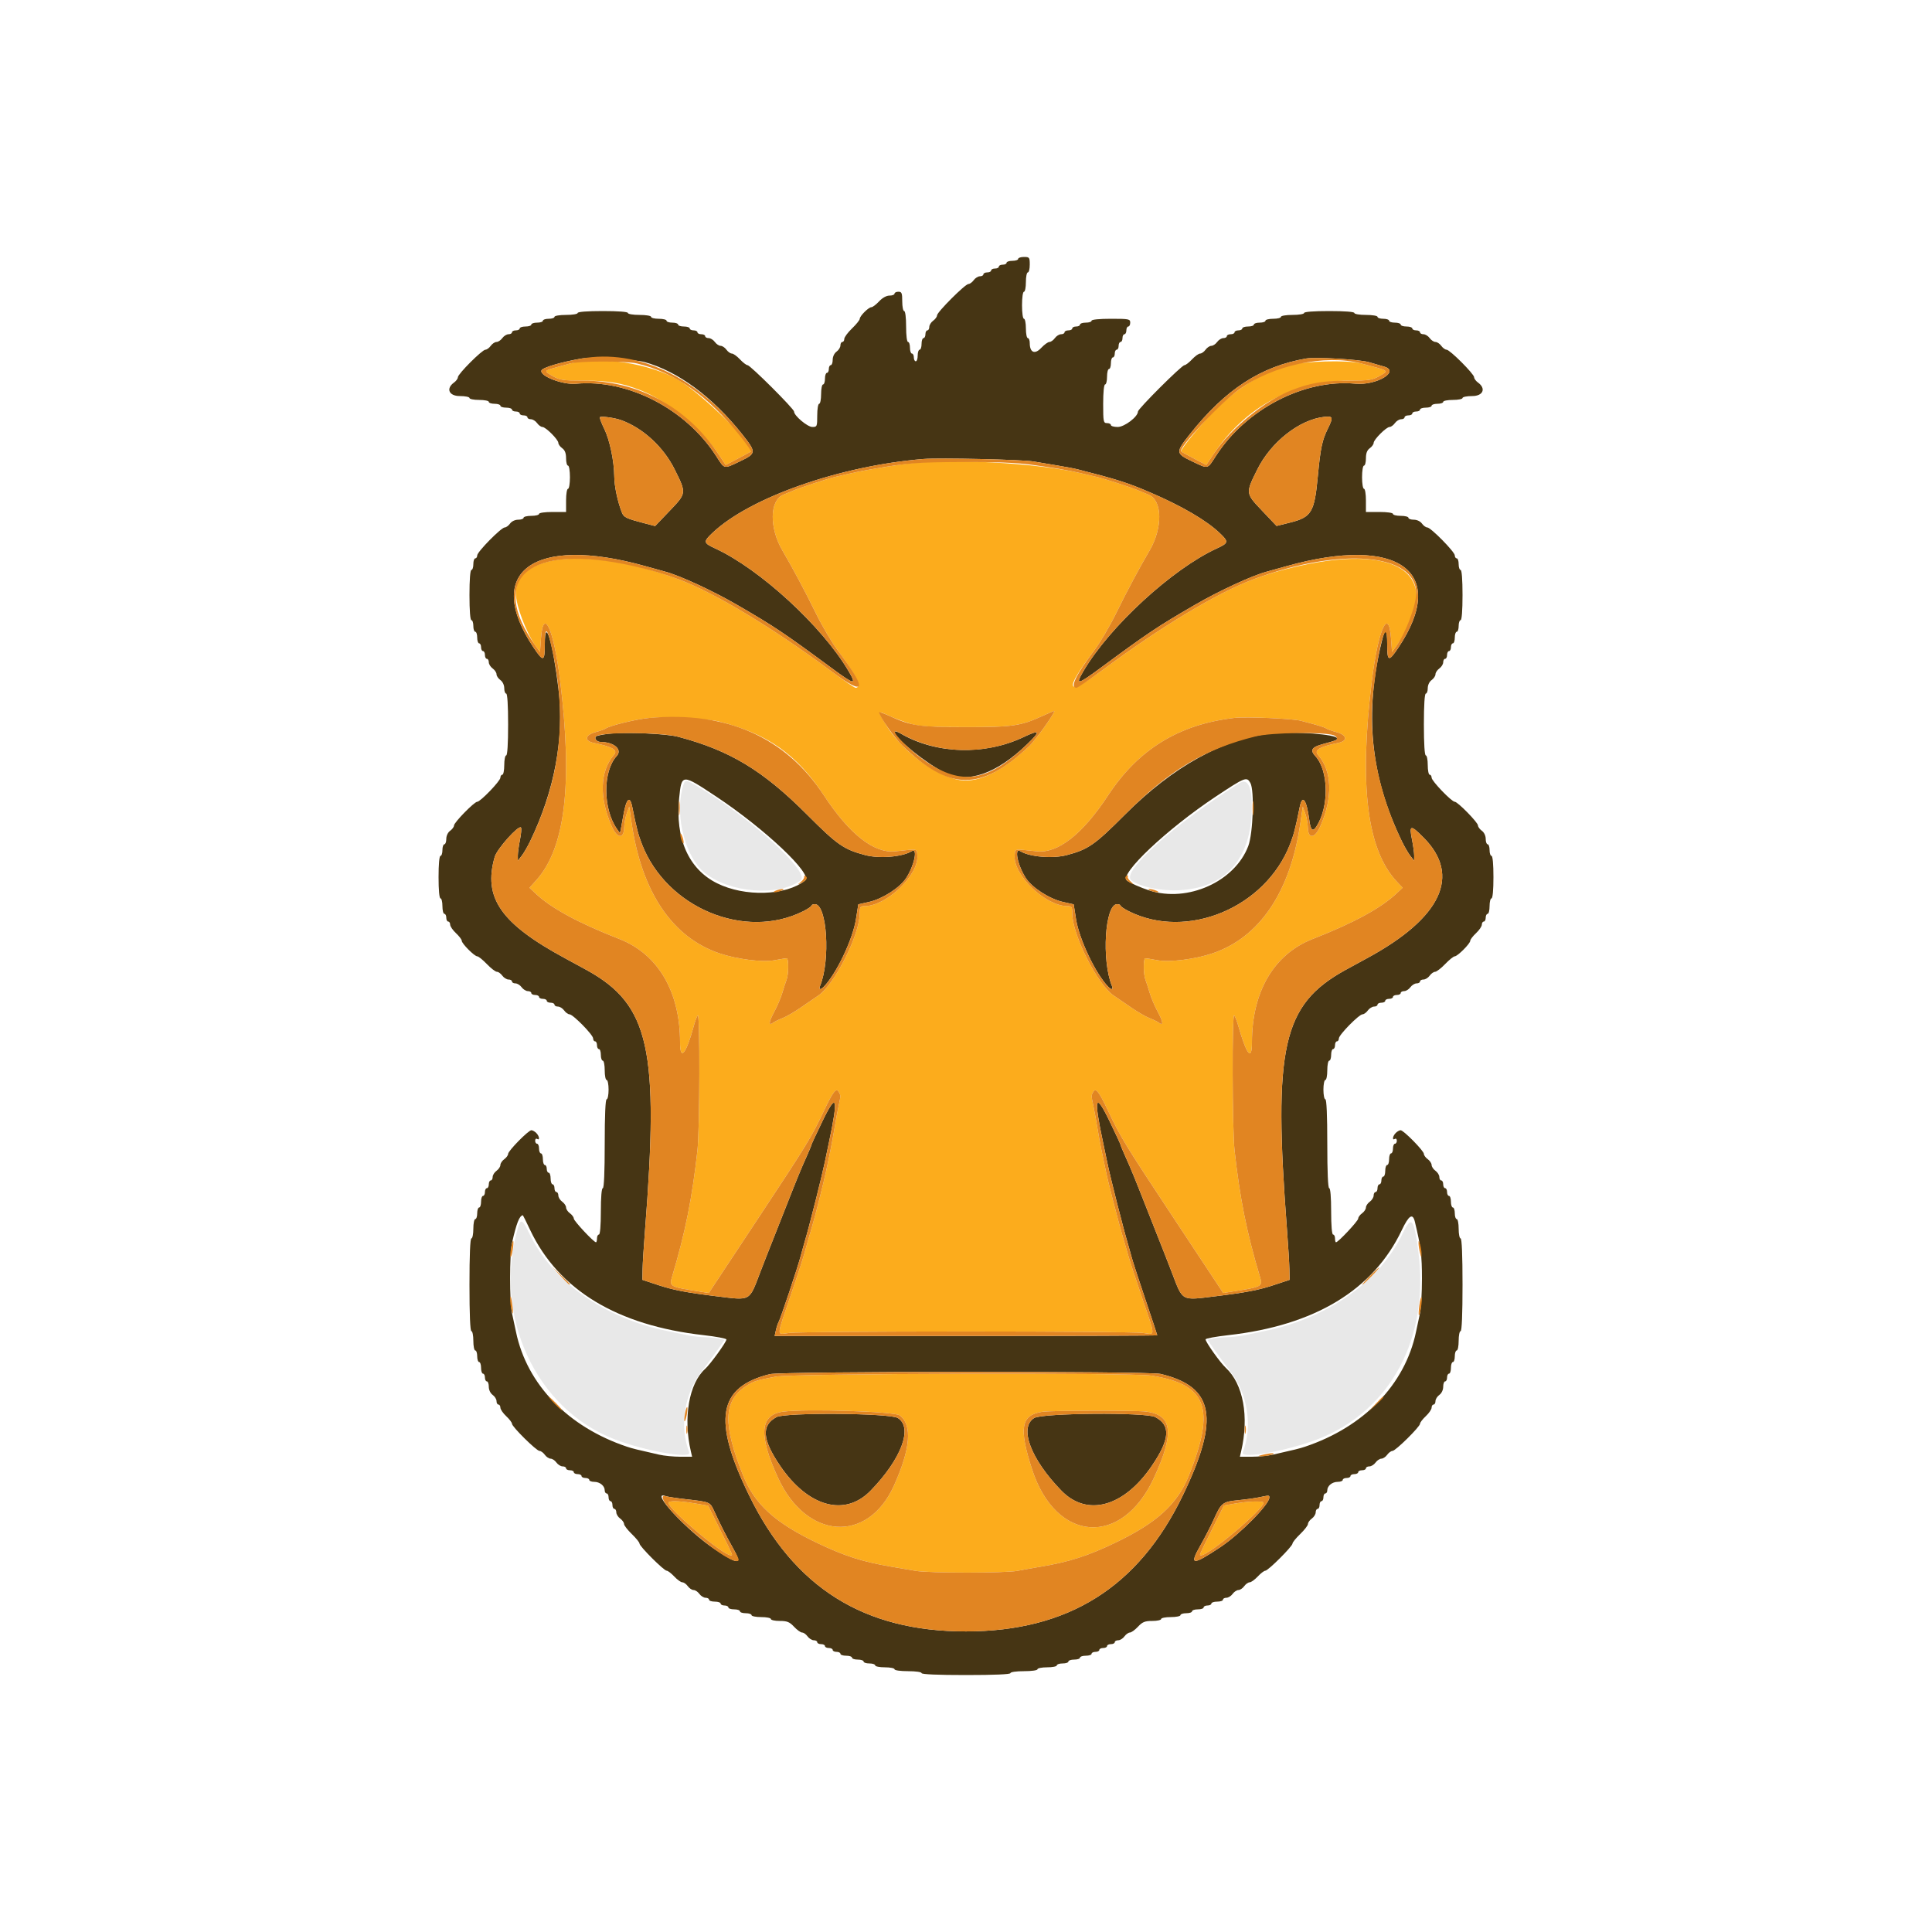 <svg id="svg" version="1.1" width="400" height="400" viewBox="0 0 400 400" xmlns="http://www.w3.org/2000/svg" xmlns:xlink="http://www.w3.org/1999/xlink" ><g id="svgg"><path id="path0" d="M118.000 75.269 C 117.230 75.483,115.880 75.856,115.000 76.099 C 112.608 76.761,112.589 76.816,114.403 77.847 C 115.899 78.697,116.575 78.800,120.621 78.800 C 125.928 78.800,128.657 79.254,132.600 80.793 C 138.202 82.979,145.197 88.700,148.721 93.976 L 150.251 96.268 152.773 94.953 C 154.160 94.230,155.372 93.562,155.465 93.468 C 156.471 92.463,145.404 81.554,140.455 78.672 C 134.490 75.199,123.997 73.609,118.000 75.269 M266.609 75.664 C 261.425 77.107,256.370 80.201,251.671 84.806 C 248.977 87.447,244.250 93.184,244.535 93.468 C 244.628 93.562,245.840 94.230,247.227 94.953 L 249.749 96.268 251.279 93.976 C 257.762 84.269,267.888 78.800,279.379 78.800 C 283.425 78.800,284.101 78.697,285.597 77.847 C 287.618 76.699,287.787 76.814,281.754 75.232 C 278.983 74.505,269.832 74.766,266.609 75.664 M187.200 96.069 C 185.770 96.270,183.070 96.699,181.200 97.021 C 178.082 97.557,176.823 97.819,172.800 98.766 C 171.273 99.126,165.484 101.022,164.200 101.583 C 163.760 101.776,162.844 102.159,162.164 102.436 C 159.329 103.589,159.248 109.312,162.001 114.000 C 164.135 117.634,166.632 122.317,168.918 126.970 C 170.206 129.594,172.217 133.014,173.386 134.570 C 177.256 139.723,178.541 142.400,177.145 142.400 C 176.921 142.400,174.727 140.909,172.269 139.088 C 159.989 129.985,148.041 122.777,140.600 119.981 C 122.519 113.188,106.800 114.517,106.800 122.838 C 106.800 125.328,108.934 130.982,110.929 133.780 L 111.800 135.000 112.000 132.204 C 112.478 125.520,114.649 130.240,115.955 140.800 C 118.608 162.266,117.032 175.556,111.045 182.218 L 109.624 183.800 110.912 185.015 C 114.118 188.038,119.777 191.110,128.200 194.399 C 136.244 197.541,140.800 205.291,140.800 215.831 C 140.800 219.765,142.060 218.246,143.646 212.400 C 143.915 211.410,144.285 210.429,144.467 210.220 C 144.941 209.679,144.881 233.818,144.398 238.173 C 143.302 248.049,141.869 255.210,139.198 264.148 C 138.524 266.404,138.525 266.404,145.075 267.438 L 146.750 267.702 156.901 252.351 C 167.097 236.933,167.959 235.524,170.575 230.000 C 172.435 226.073,173.100 225.196,173.610 226.002 C 174.081 226.747,174.082 226.867,173.636 228.923 C 173.436 229.845,173.064 231.860,172.810 233.400 C 172.218 236.981,171.155 242.179,170.375 245.300 C 170.169 246.125,169.835 247.475,169.633 248.300 C 169.129 250.361,168.369 253.198,168.000 254.400 C 167.831 254.950,167.468 256.210,167.192 257.200 C 166.180 260.842,165.963 261.526,163.770 268.000 C 160.658 277.186,160.691 276.305,163.468 275.958 C 164.751 275.798,181.190 275.668,200.000 275.668 C 218.810 275.668,235.249 275.798,236.532 275.958 C 239.307 276.304,239.333 277.152,236.291 268.200 C 235.095 264.680,233.889 260.990,233.612 260.000 C 233.334 259.010,232.969 257.750,232.800 257.200 C 232.244 255.392,231.273 251.840,230.394 248.400 C 229.456 244.732,229.223 243.750,228.778 241.600 C 228.527 240.390,228.169 238.680,227.981 237.800 C 227.794 236.920,227.435 234.940,227.184 233.400 C 226.933 231.860,226.564 229.845,226.364 228.923 C 225.918 226.867,225.919 226.747,226.390 226.002 C 226.900 225.196,227.565 226.073,229.425 230.000 C 232.041 235.524,232.903 236.933,243.099 252.351 L 253.250 267.702 254.925 267.438 C 261.475 266.404,261.476 266.404,260.802 264.148 C 258.120 255.173,256.702 248.090,255.602 238.173 C 255.121 233.829,255.058 209.677,255.530 210.220 C 255.712 210.429,256.093 211.410,256.377 212.400 C 258.121 218.480,259.200 219.790,259.200 215.831 C 259.200 205.291,263.756 197.541,271.800 194.399 C 280.208 191.116,285.843 188.059,289.099 185.015 L 290.399 183.800 289.195 182.518 C 283.005 175.919,281.356 162.562,284.045 140.800 C 285.351 130.240,287.522 125.520,288.000 132.204 L 288.200 135.000 289.071 133.780 C 299.187 119.597,290.466 112.378,269.000 117.166 C 265.463 117.955,262.413 118.849,259.400 119.981 C 251.970 122.773,240.399 129.736,228.357 138.662 C 220.640 144.383,220.135 143.197,226.614 134.570 C 227.783 133.014,229.794 129.594,231.082 126.970 C 233.368 122.317,235.865 117.634,237.999 114.000 C 240.752 109.312,240.671 103.589,237.836 102.436 C 237.156 102.159,236.240 101.776,235.800 101.583 C 234.455 100.995,228.691 99.117,227.100 98.748 C 226.275 98.557,224.835 98.220,223.900 97.999 C 214.574 95.799,196.029 94.823,187.200 96.069 M188.662 149.883 C 190.519 150.407,192.853 150.543,200.000 150.543 C 209.677 150.543,211.323 150.301,215.886 148.212 C 217.102 147.655,218.164 147.200,218.246 147.200 C 218.709 147.200,214.418 153.244,213.040 154.534 C 207.060 160.127,202.011 162.404,197.932 161.346 C 192.785 160.011,186.535 155.162,183.479 150.130 C 181.600 147.037,181.593 147.058,184.162 148.234 C 185.352 148.779,187.377 149.521,188.662 149.883 M148.800 149.366 C 158.821 151.848,165.013 156.204,170.590 164.694 C 175.854 172.705,180.952 176.709,185.314 176.256 C 190.207 175.747,189.788 175.674,189.922 177.057 C 190.313 181.084,183.569 187.600,179.009 187.600 C 178.106 187.600,178.000 187.761,178.000 189.134 C 178.000 193.510,172.775 203.860,169.432 206.106 C 168.700 206.598,167.044 207.732,165.751 208.626 C 164.458 209.521,162.770 210.496,162.000 210.794 C 161.230 211.091,160.371 211.510,160.090 211.724 C 159.074 212.502,159.150 211.614,160.279 209.530 C 160.913 208.358,161.669 206.590,161.958 205.600 C 162.247 204.610,162.645 203.387,162.842 202.881 C 163.290 201.732,163.313 198.400,162.873 198.400 C 162.694 198.400,161.548 198.585,160.327 198.810 C 157.858 199.267,152.628 198.612,149.000 197.393 C 139.205 194.100,132.853 184.695,130.770 170.400 L 130.275 167.000 129.768 168.400 C 129.489 169.170,129.247 170.464,129.230 171.276 C 129.179 173.779,127.788 173.655,126.635 171.045 C 124.011 165.102,124.190 159.650,127.122 156.291 C 127.988 155.299,126.791 154.593,122.900 153.801 C 120.912 153.396,121.136 152.155,123.300 151.576 C 124.235 151.326,125.180 150.992,125.400 150.833 C 126.231 150.233,131.807 148.877,134.400 148.644 C 137.599 148.357,146.537 148.805,148.800 149.366 M269.352 149.231 C 273.046 150.200,274.219 150.558,274.600 150.833 C 274.820 150.992,275.765 151.326,276.700 151.576 C 278.864 152.155,279.088 153.396,277.100 153.801 C 273.209 154.593,272.012 155.299,272.878 156.291 C 275.810 159.650,275.989 165.102,273.365 171.045 C 272.212 173.655,270.821 173.779,270.770 171.276 C 270.753 170.464,270.511 169.170,270.232 168.400 L 269.725 167.000 269.230 170.400 C 267.147 184.695,260.795 194.100,251.000 197.393 C 247.372 198.612,242.142 199.267,239.673 198.810 C 238.452 198.585,237.306 198.400,237.127 198.400 C 236.687 198.400,236.710 201.732,237.158 202.881 C 237.355 203.387,237.753 204.610,238.042 205.600 C 238.331 206.590,239.087 208.358,239.721 209.530 C 240.850 211.614,240.926 212.502,239.910 211.724 C 239.629 211.510,238.770 211.091,238.000 210.794 C 237.230 210.496,235.542 209.521,234.249 208.626 C 232.956 207.732,231.300 206.598,230.568 206.106 C 227.225 203.860,222.000 193.510,222.000 189.134 C 222.000 187.761,221.894 187.600,220.991 187.600 C 216.431 187.600,209.687 181.084,210.078 177.057 C 210.212 175.674,209.793 175.747,214.686 176.256 C 219.048 176.709,224.146 172.705,229.410 164.694 C 235.705 155.112,244.115 149.954,255.600 148.632 C 257.991 148.357,267.617 148.776,269.352 149.231 M160.600 285.015 C 156.417 285.805,155.940 285.964,154.203 287.147 C 149.796 290.148,149.694 295.045,153.820 305.400 C 156.222 311.427,160.409 315.254,169.200 319.457 C 174.891 322.177,178.581 323.357,184.600 324.382 C 186.140 324.644,188.375 325.025,189.567 325.229 C 192.392 325.713,208.178 325.709,210.669 325.224 C 211.731 325.018,213.860 324.636,215.400 324.377 C 221.385 323.369,225.099 322.182,230.800 319.457 C 239.591 315.254,243.778 311.427,246.180 305.400 C 251.713 291.515,249.849 286.582,238.400 284.809 C 234.231 284.163,164.126 284.349,160.600 285.015 M186.271 293.036 C 188.931 295.006,188.522 299.970,185.074 307.600 C 179.640 319.620,167.000 318.777,161.103 306.000 C 156.993 297.092,157.295 292.930,162.102 292.273 C 166.745 291.638,185.170 292.220,186.271 293.036 M237.378 292.259 C 242.778 292.999,243.187 296.703,238.897 306.000 C 232.264 320.372,218.598 319.397,213.675 304.200 C 210.896 295.621,211.376 292.949,215.813 292.295 C 217.759 292.008,235.333 291.979,237.378 292.259 M138.400 311.131 C 138.400 312.486,149.678 322.000,151.285 322.000 C 151.749 322.000,151.910 322.385,149.008 316.545 L 146.617 311.731 143.901 311.266 C 140.721 310.720,138.400 310.663,138.400 311.131 M255.599 311.308 L 253.399 311.699 250.999 316.529 C 248.089 322.387,248.251 322.000,248.715 322.000 C 250.322 322.000,261.600 312.486,261.600 311.131 C 261.600 310.708,258.444 310.801,255.599 311.308 " stroke="none" fill="#fcac1c" fill-rule="evenodd"></path><path id="path1" d="M210.800 53.600 C 210.800 53.820,210.260 54.000,209.600 54.000 C 208.940 54.000,208.400 54.180,208.400 54.400 C 208.400 54.620,208.040 54.800,207.600 54.800 C 207.160 54.800,206.800 54.980,206.800 55.200 C 206.800 55.420,206.440 55.600,206.000 55.600 C 205.560 55.600,205.200 55.780,205.200 56.000 C 205.200 56.220,204.840 56.400,204.400 56.400 C 203.960 56.400,203.600 56.580,203.600 56.800 C 203.600 57.020,203.280 57.200,202.888 57.200 C 202.497 57.200,201.917 57.560,201.600 58.000 C 201.283 58.440,200.790 58.800,200.505 58.800 C 199.830 58.800,194.000 64.630,194.000 65.305 C 194.000 65.590,193.640 66.083,193.200 66.400 C 192.760 66.717,192.400 67.297,192.400 67.688 C 192.400 68.080,192.220 68.400,192.000 68.400 C 191.780 68.400,191.600 68.760,191.600 69.200 C 191.600 69.640,191.420 70.000,191.200 70.000 C 190.980 70.000,190.800 70.540,190.800 71.200 C 190.800 71.860,190.620 72.400,190.400 72.400 C 190.180 72.400,190.000 72.940,190.000 73.600 C 190.000 74.260,189.820 74.800,189.600 74.800 C 189.380 74.800,189.200 74.440,189.200 74.000 C 189.200 73.560,189.020 73.200,188.800 73.200 C 188.580 73.200,188.400 72.660,188.400 72.000 C 188.400 71.340,188.220 70.800,188.000 70.800 C 187.767 70.800,187.600 69.467,187.600 67.600 C 187.600 65.733,187.433 64.400,187.200 64.400 C 186.980 64.400,186.800 63.500,186.800 62.400 C 186.800 60.667,186.693 60.400,186.000 60.400 C 185.560 60.400,185.200 60.580,185.200 60.800 C 185.200 61.020,184.732 61.200,184.160 61.200 C 183.521 61.200,182.689 61.662,182.000 62.400 C 181.383 63.060,180.673 63.600,180.421 63.600 C 179.832 63.600,178.000 65.426,178.000 66.013 C 178.000 66.260,177.280 67.154,176.400 68.000 C 175.520 68.846,174.800 69.821,174.800 70.169 C 174.800 70.516,174.620 70.800,174.400 70.800 C 174.180 70.800,174.000 71.120,174.000 71.512 C 174.000 71.903,173.640 72.483,173.200 72.800 C 172.730 73.139,172.400 73.835,172.400 74.488 C 172.400 75.100,172.220 75.600,172.000 75.600 C 171.780 75.600,171.600 75.960,171.600 76.400 C 171.600 76.840,171.420 77.200,171.200 77.200 C 170.980 77.200,170.800 77.740,170.800 78.400 C 170.800 79.060,170.620 79.600,170.400 79.600 C 170.180 79.600,170.000 80.500,170.000 81.600 C 170.000 82.700,169.820 83.600,169.600 83.600 C 169.378 83.600,169.200 84.667,169.200 86.000 C 169.200 88.302,169.159 88.400,168.187 88.400 C 167.175 88.400,164.400 86.061,164.400 85.209 C 164.400 84.648,155.328 75.600,154.765 75.600 C 154.521 75.600,153.817 75.060,153.200 74.400 C 152.583 73.740,151.831 73.200,151.528 73.200 C 151.225 73.200,150.717 72.840,150.400 72.400 C 150.083 71.960,149.543 71.600,149.200 71.600 C 148.857 71.600,148.317 71.240,148.000 70.800 C 147.683 70.360,147.103 70.000,146.712 70.000 C 146.320 70.000,146.000 69.820,146.000 69.600 C 146.000 69.380,145.640 69.200,145.200 69.200 C 144.760 69.200,144.400 69.020,144.400 68.800 C 144.400 68.580,144.040 68.400,143.600 68.400 C 143.160 68.400,142.800 68.220,142.800 68.000 C 142.800 67.780,142.260 67.600,141.600 67.600 C 140.940 67.600,140.400 67.420,140.400 67.200 C 140.400 66.980,139.860 66.800,139.200 66.800 C 138.540 66.800,138.000 66.620,138.000 66.400 C 138.000 66.180,137.280 66.000,136.400 66.000 C 135.520 66.000,134.800 65.820,134.800 65.600 C 134.800 65.378,133.733 65.200,132.400 65.200 C 131.067 65.200,130.000 65.022,130.000 64.800 C 130.000 64.554,128.000 64.400,124.800 64.400 C 121.600 64.400,119.600 64.554,119.600 64.800 C 119.600 65.022,118.533 65.200,117.200 65.200 C 115.867 65.200,114.800 65.378,114.800 65.600 C 114.800 65.820,114.260 66.000,113.600 66.000 C 112.940 66.000,112.400 66.180,112.400 66.400 C 112.400 66.620,111.860 66.800,111.200 66.800 C 110.540 66.800,110.000 66.980,110.000 67.200 C 110.000 67.420,109.460 67.600,108.800 67.600 C 108.140 67.600,107.600 67.780,107.600 68.000 C 107.600 68.220,107.240 68.400,106.800 68.400 C 106.360 68.400,106.000 68.580,106.000 68.800 C 106.000 69.020,105.680 69.200,105.288 69.200 C 104.897 69.200,104.317 69.560,104.000 70.000 C 103.683 70.440,103.143 70.800,102.800 70.800 C 102.457 70.800,101.917 71.160,101.600 71.600 C 101.283 72.040,100.790 72.400,100.504 72.400 C 99.828 72.400,94.800 77.428,94.800 78.104 C 94.800 78.390,94.440 78.883,94.000 79.200 C 92.274 80.444,92.941 82.000,95.200 82.000 C 96.300 82.000,97.200 82.180,97.200 82.400 C 97.200 82.620,98.100 82.800,99.200 82.800 C 100.300 82.800,101.200 82.980,101.200 83.200 C 101.200 83.420,101.740 83.600,102.400 83.600 C 103.060 83.600,103.600 83.780,103.600 84.000 C 103.600 84.220,104.140 84.400,104.800 84.400 C 105.460 84.400,106.000 84.580,106.000 84.800 C 106.000 85.020,106.360 85.200,106.800 85.200 C 107.240 85.200,107.600 85.380,107.600 85.600 C 107.600 85.820,107.960 86.000,108.400 86.000 C 108.840 86.000,109.200 86.180,109.200 86.400 C 109.200 86.620,109.520 86.800,109.912 86.800 C 110.303 86.800,110.883 87.160,111.200 87.600 C 111.517 88.040,112.013 88.400,112.302 88.400 C 112.984 88.400,115.600 91.016,115.600 91.698 C 115.600 91.987,115.960 92.483,116.400 92.800 C 116.957 93.202,117.200 93.835,117.200 94.888 C 117.200 95.720,117.380 96.400,117.600 96.400 C 117.822 96.400,118.000 97.467,118.000 98.800 C 118.000 100.133,117.822 101.200,117.600 101.200 C 117.378 101.200,117.200 102.267,117.200 103.600 L 117.200 106.000 114.400 106.000 C 112.800 106.000,111.600 106.171,111.600 106.400 C 111.600 106.620,110.880 106.800,110.000 106.800 C 109.120 106.800,108.400 106.980,108.400 107.200 C 108.400 107.420,107.900 107.600,107.288 107.600 C 106.635 107.600,105.939 107.930,105.600 108.400 C 105.283 108.840,104.790 109.200,104.504 109.200 C 103.776 109.200,98.800 114.253,98.800 114.993 C 98.800 115.327,98.620 115.600,98.400 115.600 C 98.180 115.600,98.000 116.140,98.000 116.800 C 98.000 117.460,97.820 118.000,97.600 118.000 C 97.354 118.000,97.200 120.000,97.200 123.200 C 97.200 126.400,97.354 128.400,97.600 128.400 C 97.820 128.400,98.000 128.940,98.000 129.600 C 98.000 130.260,98.180 130.800,98.400 130.800 C 98.620 130.800,98.800 131.340,98.800 132.000 C 98.800 132.660,98.980 133.200,99.200 133.200 C 99.420 133.200,99.600 133.560,99.600 134.000 C 99.600 134.440,99.780 134.800,100.000 134.800 C 100.220 134.800,100.400 135.160,100.400 135.600 C 100.400 136.040,100.580 136.400,100.800 136.400 C 101.020 136.400,101.200 136.720,101.200 137.112 C 101.200 137.503,101.560 138.083,102.000 138.400 C 102.440 138.717,102.800 139.257,102.800 139.600 C 102.800 139.943,103.160 140.483,103.600 140.800 C 104.070 141.139,104.400 141.835,104.400 142.488 C 104.400 143.100,104.580 143.600,104.800 143.600 C 105.050 143.600,105.200 146.000,105.200 150.000 C 105.200 154.000,105.050 156.400,104.800 156.400 C 104.580 156.400,104.400 157.300,104.400 158.400 C 104.400 159.500,104.220 160.400,104.000 160.400 C 103.780 160.400,103.600 160.674,103.600 161.009 C 103.600 161.689,99.454 166.000,98.800 166.000 C 98.196 166.000,94.000 170.286,94.000 170.903 C 94.000 171.189,93.640 171.683,93.200 172.000 C 92.730 172.339,92.400 173.035,92.400 173.688 C 92.400 174.300,92.220 174.800,92.000 174.800 C 91.780 174.800,91.600 175.340,91.600 176.000 C 91.600 176.660,91.420 177.200,91.200 177.200 C 90.958 177.200,90.800 178.933,90.800 181.600 C 90.800 184.267,90.958 186.000,91.200 186.000 C 91.420 186.000,91.600 186.720,91.600 187.600 C 91.600 188.480,91.780 189.200,92.000 189.200 C 92.220 189.200,92.400 189.560,92.400 190.000 C 92.400 190.440,92.580 190.800,92.800 190.800 C 93.020 190.800,93.200 191.088,93.200 191.440 C 93.200 191.791,93.740 192.583,94.400 193.200 C 95.060 193.817,95.600 194.525,95.600 194.774 C 95.600 195.358,98.235 198.000,98.818 198.000 C 99.063 198.000,99.954 198.720,100.800 199.600 C 101.646 200.480,102.582 201.200,102.880 201.200 C 103.179 201.200,103.683 201.560,104.000 202.000 C 104.317 202.440,104.897 202.800,105.288 202.800 C 105.680 202.800,106.000 202.980,106.000 203.200 C 106.000 203.420,106.320 203.600,106.712 203.600 C 107.103 203.600,107.683 203.960,108.000 204.400 C 108.317 204.840,108.897 205.200,109.288 205.200 C 109.680 205.200,110.000 205.380,110.000 205.600 C 110.000 205.820,110.360 206.000,110.800 206.000 C 111.240 206.000,111.600 206.180,111.600 206.400 C 111.600 206.620,111.960 206.800,112.400 206.800 C 112.840 206.800,113.200 206.980,113.200 207.200 C 113.200 207.420,113.560 207.600,114.000 207.600 C 114.440 207.600,114.800 207.780,114.800 208.000 C 114.800 208.220,115.120 208.400,115.512 208.400 C 115.903 208.400,116.483 208.760,116.800 209.200 C 117.117 209.640,117.611 210.000,117.897 210.000 C 118.625 210.000,122.800 214.250,122.800 214.991 C 122.800 215.326,122.980 215.600,123.200 215.600 C 123.420 215.600,123.600 215.960,123.600 216.400 C 123.600 216.840,123.780 217.200,124.000 217.200 C 124.220 217.200,124.400 217.740,124.400 218.400 C 124.400 219.060,124.580 219.600,124.800 219.600 C 125.020 219.600,125.200 220.500,125.200 221.600 C 125.200 222.700,125.380 223.600,125.600 223.600 C 125.820 223.600,126.000 224.500,126.000 225.600 C 126.000 226.700,125.820 227.600,125.600 227.600 C 125.345 227.600,125.200 230.933,125.200 236.800 C 125.200 242.667,125.055 246.000,124.800 246.000 C 124.556 246.000,124.400 247.867,124.400 250.800 C 124.400 253.733,124.244 255.600,124.000 255.600 C 123.780 255.600,123.600 255.960,123.600 256.400 C 123.600 256.840,123.506 257.200,123.391 257.200 C 122.935 257.200,118.800 252.784,118.800 252.297 C 118.800 252.011,118.440 251.517,118.000 251.200 C 117.560 250.883,117.200 250.343,117.200 250.000 C 117.200 249.657,116.840 249.117,116.400 248.800 C 115.960 248.483,115.600 247.903,115.600 247.512 C 115.600 247.120,115.420 246.800,115.200 246.800 C 114.980 246.800,114.800 246.440,114.800 246.000 C 114.800 245.560,114.620 245.200,114.400 245.200 C 114.180 245.200,114.000 244.660,114.000 244.000 C 114.000 243.340,113.820 242.800,113.600 242.800 C 113.380 242.800,113.200 242.440,113.200 242.000 C 113.200 241.560,113.020 241.200,112.800 241.200 C 112.580 241.200,112.400 240.660,112.400 240.000 C 112.400 239.340,112.220 238.800,112.000 238.800 C 111.780 238.800,111.600 238.350,111.600 237.800 C 111.600 237.250,111.420 236.800,111.200 236.800 C 110.980 236.800,110.800 236.519,110.800 236.176 C 110.800 235.833,110.980 235.664,111.200 235.800 C 111.810 236.177,111.676 235.219,111.029 234.571 C 110.714 234.257,110.260 234.000,110.020 234.000 C 109.402 234.000,105.200 238.274,105.200 238.903 C 105.200 239.189,104.840 239.683,104.400 240.000 C 103.960 240.317,103.600 240.857,103.600 241.200 C 103.600 241.543,103.240 242.083,102.800 242.400 C 102.360 242.717,102.000 243.297,102.000 243.688 C 102.000 244.080,101.820 244.400,101.600 244.400 C 101.380 244.400,101.200 244.760,101.200 245.200 C 101.200 245.640,101.020 246.000,100.800 246.000 C 100.580 246.000,100.400 246.360,100.400 246.800 C 100.400 247.240,100.220 247.600,100.000 247.600 C 99.780 247.600,99.600 248.140,99.600 248.800 C 99.600 249.460,99.420 250.000,99.200 250.000 C 98.980 250.000,98.800 250.540,98.800 251.200 C 98.800 251.860,98.620 252.400,98.400 252.400 C 98.180 252.400,98.000 253.300,98.000 254.400 C 98.000 255.500,97.820 256.400,97.600 256.400 C 97.344 256.400,97.200 259.867,97.200 266.000 C 97.200 272.133,97.344 275.600,97.600 275.600 C 97.820 275.600,98.000 276.500,98.000 277.600 C 98.000 278.700,98.180 279.600,98.400 279.600 C 98.620 279.600,98.800 280.140,98.800 280.800 C 98.800 281.460,98.980 282.000,99.200 282.000 C 99.420 282.000,99.600 282.540,99.600 283.200 C 99.600 283.860,99.780 284.400,100.000 284.400 C 100.220 284.400,100.400 284.760,100.400 285.200 C 100.400 285.640,100.580 286.000,100.800 286.000 C 101.020 286.000,101.200 286.500,101.200 287.112 C 101.200 287.765,101.530 288.461,102.000 288.800 C 102.440 289.117,102.800 289.697,102.800 290.088 C 102.800 290.480,102.980 290.800,103.200 290.800 C 103.420 290.800,103.600 291.088,103.600 291.440 C 103.600 291.791,104.140 292.583,104.800 293.200 C 105.460 293.817,106.000 294.522,106.000 294.768 C 106.000 295.393,111.071 300.400,111.704 300.400 C 111.990 300.400,112.483 300.760,112.800 301.200 C 113.117 301.640,113.657 302.000,114.000 302.000 C 114.343 302.000,114.883 302.360,115.200 302.800 C 115.517 303.240,116.097 303.600,116.488 303.600 C 116.880 303.600,117.200 303.780,117.200 304.000 C 117.200 304.220,117.560 304.400,118.000 304.400 C 118.440 304.400,118.800 304.580,118.800 304.800 C 118.800 305.020,119.160 305.200,119.600 305.200 C 120.040 305.200,120.400 305.380,120.400 305.600 C 120.400 305.820,120.760 306.000,121.200 306.000 C 121.640 306.000,122.000 306.180,122.000 306.400 C 122.000 306.620,122.463 306.800,123.029 306.800 C 124.186 306.800,125.200 307.627,125.200 308.571 C 125.200 308.917,125.380 309.200,125.600 309.200 C 125.820 309.200,126.000 309.560,126.000 310.000 C 126.000 310.440,126.180 310.800,126.400 310.800 C 126.620 310.800,126.800 311.160,126.800 311.600 C 126.800 312.040,126.980 312.400,127.200 312.400 C 127.420 312.400,127.600 312.720,127.600 313.112 C 127.600 313.503,127.960 314.083,128.400 314.400 C 128.840 314.717,129.200 315.221,129.200 315.520 C 129.200 315.818,129.920 316.754,130.800 317.600 C 131.680 318.446,132.400 319.335,132.400 319.576 C 132.400 320.153,137.454 325.200,138.032 325.200 C 138.278 325.200,138.983 325.740,139.600 326.400 C 140.217 327.060,140.969 327.600,141.272 327.600 C 141.575 327.600,142.083 327.960,142.400 328.400 C 142.717 328.840,143.257 329.200,143.600 329.200 C 143.943 329.200,144.483 329.560,144.800 330.000 C 145.117 330.440,145.697 330.800,146.088 330.800 C 146.480 330.800,146.800 330.980,146.800 331.200 C 146.800 331.420,147.340 331.600,148.000 331.600 C 148.660 331.600,149.200 331.780,149.200 332.000 C 149.200 332.220,149.560 332.400,150.000 332.400 C 150.440 332.400,150.800 332.580,150.800 332.800 C 150.800 333.020,151.340 333.200,152.000 333.200 C 152.660 333.200,153.200 333.380,153.200 333.600 C 153.200 333.820,153.740 334.000,154.400 334.000 C 155.060 334.000,155.600 334.180,155.600 334.400 C 155.600 334.620,156.500 334.800,157.600 334.800 C 158.700 334.800,159.600 334.980,159.600 335.200 C 159.600 335.420,160.428 335.600,161.440 335.600 C 162.968 335.600,163.469 335.803,164.400 336.800 C 165.017 337.460,165.769 338.000,166.072 338.000 C 166.375 338.000,166.883 338.360,167.200 338.800 C 167.517 339.240,168.097 339.600,168.488 339.600 C 168.880 339.600,169.200 339.780,169.200 340.000 C 169.200 340.220,169.560 340.400,170.000 340.400 C 170.440 340.400,170.800 340.580,170.800 340.800 C 170.800 341.020,171.160 341.200,171.600 341.200 C 172.040 341.200,172.400 341.380,172.400 341.600 C 172.400 341.820,172.760 342.000,173.200 342.000 C 173.640 342.000,174.000 342.180,174.000 342.400 C 174.000 342.620,174.540 342.800,175.200 342.800 C 175.860 342.800,176.400 342.980,176.400 343.200 C 176.400 343.420,176.940 343.600,177.600 343.600 C 178.260 343.600,178.800 343.780,178.800 344.000 C 178.800 344.220,179.340 344.400,180.000 344.400 C 180.660 344.400,181.200 344.580,181.200 344.800 C 181.200 345.020,182.100 345.200,183.200 345.200 C 184.300 345.200,185.200 345.380,185.200 345.600 C 185.200 345.829,186.400 346.000,188.000 346.000 C 189.600 346.000,190.800 346.171,190.800 346.400 C 190.800 346.655,194.133 346.800,200.000 346.800 C 205.867 346.800,209.200 346.655,209.200 346.400 C 209.200 346.171,210.400 346.000,212.000 346.000 C 213.600 346.000,214.800 345.829,214.800 345.600 C 214.800 345.380,215.700 345.200,216.800 345.200 C 217.900 345.200,218.800 345.020,218.800 344.800 C 218.800 344.580,219.340 344.400,220.000 344.400 C 220.660 344.400,221.200 344.220,221.200 344.000 C 221.200 343.780,221.740 343.600,222.400 343.600 C 223.060 343.600,223.600 343.420,223.600 343.200 C 223.600 342.980,224.140 342.800,224.800 342.800 C 225.460 342.800,226.000 342.620,226.000 342.400 C 226.000 342.180,226.360 342.000,226.800 342.000 C 227.240 342.000,227.600 341.820,227.600 341.600 C 227.600 341.380,227.960 341.200,228.400 341.200 C 228.840 341.200,229.200 341.020,229.200 340.800 C 229.200 340.580,229.560 340.400,230.000 340.400 C 230.440 340.400,230.800 340.220,230.800 340.000 C 230.800 339.780,231.120 339.600,231.512 339.600 C 231.903 339.600,232.483 339.240,232.800 338.800 C 233.117 338.360,233.625 338.000,233.928 338.000 C 234.231 338.000,234.983 337.460,235.600 336.800 C 236.531 335.803,237.032 335.600,238.560 335.600 C 239.572 335.600,240.400 335.420,240.400 335.200 C 240.400 334.980,241.300 334.800,242.400 334.800 C 243.500 334.800,244.400 334.620,244.400 334.400 C 244.400 334.180,244.940 334.000,245.600 334.000 C 246.260 334.000,246.800 333.820,246.800 333.600 C 246.800 333.380,247.340 333.200,248.000 333.200 C 248.660 333.200,249.200 333.020,249.200 332.800 C 249.200 332.580,249.560 332.400,250.000 332.400 C 250.440 332.400,250.800 332.220,250.800 332.000 C 250.800 331.780,251.340 331.600,252.000 331.600 C 252.660 331.600,253.200 331.420,253.200 331.200 C 253.200 330.980,253.520 330.800,253.912 330.800 C 254.303 330.800,254.883 330.440,255.200 330.000 C 255.517 329.560,256.057 329.200,256.400 329.200 C 256.743 329.200,257.283 328.840,257.600 328.400 C 257.917 327.960,258.425 327.600,258.728 327.600 C 259.031 327.600,259.783 327.060,260.400 326.400 C 261.017 325.740,261.722 325.200,261.968 325.200 C 262.546 325.200,267.600 320.153,267.600 319.576 C 267.600 319.335,268.320 318.446,269.200 317.600 C 270.080 316.754,270.800 315.818,270.800 315.520 C 270.800 315.221,271.160 314.717,271.600 314.400 C 272.040 314.083,272.400 313.503,272.400 313.112 C 272.400 312.720,272.580 312.400,272.800 312.400 C 273.020 312.400,273.200 312.040,273.200 311.600 C 273.200 311.160,273.380 310.800,273.600 310.800 C 273.820 310.800,274.000 310.440,274.000 310.000 C 274.000 309.560,274.180 309.200,274.400 309.200 C 274.620 309.200,274.800 308.917,274.800 308.571 C 274.800 307.627,275.814 306.800,276.971 306.800 C 277.537 306.800,278.000 306.620,278.000 306.400 C 278.000 306.180,278.360 306.000,278.800 306.000 C 279.240 306.000,279.600 305.820,279.600 305.600 C 279.600 305.380,279.960 305.200,280.400 305.200 C 280.840 305.200,281.200 305.020,281.200 304.800 C 281.200 304.580,281.560 304.400,282.000 304.400 C 282.440 304.400,282.800 304.220,282.800 304.000 C 282.800 303.780,283.120 303.600,283.512 303.600 C 283.903 303.600,284.483 303.240,284.800 302.800 C 285.117 302.360,285.657 302.000,286.000 302.000 C 286.343 302.000,286.883 301.640,287.200 301.200 C 287.517 300.760,288.010 300.400,288.296 300.400 C 288.929 300.400,294.000 295.393,294.000 294.768 C 294.000 294.522,294.540 293.817,295.200 293.200 C 295.860 292.583,296.400 291.791,296.400 291.440 C 296.400 291.088,296.580 290.800,296.800 290.800 C 297.020 290.800,297.200 290.480,297.200 290.088 C 297.200 289.697,297.560 289.117,298.000 288.800 C 298.470 288.461,298.800 287.765,298.800 287.112 C 298.800 286.500,298.980 286.000,299.200 286.000 C 299.420 286.000,299.600 285.640,299.600 285.200 C 299.600 284.760,299.780 284.400,300.000 284.400 C 300.220 284.400,300.400 283.860,300.400 283.200 C 300.400 282.540,300.580 282.000,300.800 282.000 C 301.020 282.000,301.200 281.460,301.200 280.800 C 301.200 280.140,301.380 279.600,301.600 279.600 C 301.820 279.600,302.000 278.700,302.000 277.600 C 302.000 276.500,302.180 275.600,302.400 275.600 C 302.656 275.600,302.800 272.133,302.800 266.000 C 302.800 259.867,302.656 256.400,302.400 256.400 C 302.180 256.400,302.000 255.500,302.000 254.400 C 302.000 253.300,301.820 252.400,301.600 252.400 C 301.380 252.400,301.200 251.860,301.200 251.200 C 301.200 250.540,301.020 250.000,300.800 250.000 C 300.580 250.000,300.400 249.460,300.400 248.800 C 300.400 248.140,300.220 247.600,300.000 247.600 C 299.780 247.600,299.600 247.240,299.600 246.800 C 299.600 246.360,299.420 246.000,299.200 246.000 C 298.980 246.000,298.800 245.640,298.800 245.200 C 298.800 244.760,298.620 244.400,298.400 244.400 C 298.180 244.400,298.000 244.080,298.000 243.688 C 298.000 243.297,297.640 242.717,297.200 242.400 C 296.760 242.083,296.400 241.543,296.400 241.200 C 296.400 240.857,296.040 240.317,295.600 240.000 C 295.160 239.683,294.800 239.189,294.800 238.903 C 294.800 238.274,290.598 234.000,289.980 234.000 C 289.740 234.000,289.286 234.257,288.971 234.571 C 288.324 235.219,288.190 236.177,288.800 235.800 C 289.020 235.664,289.200 235.833,289.200 236.176 C 289.200 236.519,289.020 236.800,288.800 236.800 C 288.580 236.800,288.400 237.250,288.400 237.800 C 288.400 238.350,288.220 238.800,288.000 238.800 C 287.780 238.800,287.600 239.340,287.600 240.000 C 287.600 240.660,287.420 241.200,287.200 241.200 C 286.980 241.200,286.800 241.740,286.800 242.400 C 286.800 243.060,286.620 243.600,286.400 243.600 C 286.180 243.600,286.000 243.960,286.000 244.400 C 286.000 244.840,285.820 245.200,285.600 245.200 C 285.380 245.200,285.200 245.560,285.200 246.000 C 285.200 246.440,285.020 246.800,284.800 246.800 C 284.580 246.800,284.400 247.120,284.400 247.512 C 284.400 247.903,284.040 248.483,283.600 248.800 C 283.160 249.117,282.800 249.657,282.800 250.000 C 282.800 250.343,282.440 250.883,282.000 251.200 C 281.560 251.517,281.200 252.011,281.200 252.297 C 281.200 252.784,277.065 257.200,276.609 257.200 C 276.494 257.200,276.400 256.840,276.400 256.400 C 276.400 255.960,276.220 255.600,276.000 255.600 C 275.756 255.600,275.600 253.733,275.600 250.800 C 275.600 247.867,275.444 246.000,275.200 246.000 C 274.945 246.000,274.800 242.667,274.800 236.800 C 274.800 230.933,274.655 227.600,274.400 227.600 C 274.180 227.600,274.000 226.700,274.000 225.600 C 274.000 224.500,274.180 223.600,274.400 223.600 C 274.620 223.600,274.800 222.700,274.800 221.600 C 274.800 220.500,274.980 219.600,275.200 219.600 C 275.420 219.600,275.600 219.060,275.600 218.400 C 275.600 217.740,275.780 217.200,276.000 217.200 C 276.220 217.200,276.400 216.840,276.400 216.400 C 276.400 215.960,276.580 215.600,276.800 215.600 C 277.020 215.600,277.200 215.326,277.200 214.991 C 277.200 214.250,281.375 210.000,282.103 210.000 C 282.389 210.000,282.883 209.640,283.200 209.200 C 283.517 208.760,284.097 208.400,284.488 208.400 C 284.880 208.400,285.200 208.220,285.200 208.000 C 285.200 207.780,285.560 207.600,286.000 207.600 C 286.440 207.600,286.800 207.420,286.800 207.200 C 286.800 206.980,287.160 206.800,287.600 206.800 C 288.040 206.800,288.400 206.620,288.400 206.400 C 288.400 206.180,288.760 206.000,289.200 206.000 C 289.640 206.000,290.000 205.820,290.000 205.600 C 290.000 205.380,290.320 205.200,290.712 205.200 C 291.103 205.200,291.683 204.840,292.000 204.400 C 292.317 203.960,292.897 203.600,293.288 203.600 C 293.680 203.600,294.000 203.420,294.000 203.200 C 294.000 202.980,294.320 202.800,294.712 202.800 C 295.103 202.800,295.683 202.440,296.000 202.000 C 296.317 201.560,296.821 201.200,297.120 201.200 C 297.418 201.200,298.354 200.480,299.200 199.600 C 300.046 198.720,300.937 198.000,301.182 198.000 C 301.765 198.000,304.400 195.358,304.400 194.774 C 304.400 194.525,304.940 193.817,305.600 193.200 C 306.260 192.583,306.800 191.791,306.800 191.440 C 306.800 191.088,306.980 190.800,307.200 190.800 C 307.420 190.800,307.600 190.440,307.600 190.000 C 307.600 189.560,307.780 189.200,308.000 189.200 C 308.220 189.200,308.400 188.480,308.400 187.600 C 308.400 186.720,308.580 186.000,308.800 186.000 C 309.042 186.000,309.200 184.267,309.200 181.600 C 309.200 178.933,309.042 177.200,308.800 177.200 C 308.580 177.200,308.400 176.660,308.400 176.000 C 308.400 175.340,308.220 174.800,308.000 174.800 C 307.780 174.800,307.600 174.300,307.600 173.688 C 307.600 173.035,307.270 172.339,306.800 172.000 C 306.360 171.683,306.000 171.189,306.000 170.903 C 306.000 170.286,301.804 166.000,301.200 166.000 C 300.546 166.000,296.400 161.689,296.400 161.009 C 296.400 160.674,296.220 160.400,296.000 160.400 C 295.780 160.400,295.600 159.500,295.600 158.400 C 295.600 157.300,295.420 156.400,295.200 156.400 C 294.950 156.400,294.800 154.000,294.800 150.000 C 294.800 146.000,294.950 143.600,295.200 143.600 C 295.420 143.600,295.600 143.100,295.600 142.488 C 295.600 141.835,295.930 141.139,296.400 140.800 C 296.840 140.483,297.200 139.943,297.200 139.600 C 297.200 139.257,297.560 138.717,298.000 138.400 C 298.440 138.083,298.800 137.503,298.800 137.112 C 298.800 136.720,298.980 136.400,299.200 136.400 C 299.420 136.400,299.600 136.040,299.600 135.600 C 299.600 135.160,299.780 134.800,300.000 134.800 C 300.220 134.800,300.400 134.440,300.400 134.000 C 300.400 133.560,300.580 133.200,300.800 133.200 C 301.020 133.200,301.200 132.660,301.200 132.000 C 301.200 131.340,301.380 130.800,301.600 130.800 C 301.820 130.800,302.000 130.260,302.000 129.600 C 302.000 128.940,302.180 128.400,302.400 128.400 C 302.646 128.400,302.800 126.400,302.800 123.200 C 302.800 120.000,302.646 118.000,302.400 118.000 C 302.180 118.000,302.000 117.460,302.000 116.800 C 302.000 116.140,301.820 115.600,301.600 115.600 C 301.380 115.600,301.200 115.327,301.200 114.993 C 301.200 114.253,296.224 109.200,295.496 109.200 C 295.210 109.200,294.717 108.840,294.400 108.400 C 294.061 107.930,293.365 107.600,292.712 107.600 C 292.100 107.600,291.600 107.420,291.600 107.200 C 291.600 106.980,290.880 106.800,290.000 106.800 C 289.120 106.800,288.400 106.620,288.400 106.400 C 288.400 106.171,287.200 106.000,285.600 106.000 L 282.800 106.000 282.800 103.600 C 282.800 102.267,282.622 101.200,282.400 101.200 C 282.178 101.200,282.000 100.133,282.000 98.800 C 282.000 97.467,282.178 96.400,282.400 96.400 C 282.620 96.400,282.800 95.720,282.800 94.888 C 282.800 93.835,283.043 93.202,283.600 92.800 C 284.040 92.483,284.400 91.987,284.400 91.698 C 284.400 91.016,287.016 88.400,287.698 88.400 C 287.987 88.400,288.483 88.040,288.800 87.600 C 289.117 87.160,289.697 86.800,290.088 86.800 C 290.480 86.800,290.800 86.620,290.800 86.400 C 290.800 86.180,291.160 86.000,291.600 86.000 C 292.040 86.000,292.400 85.820,292.400 85.600 C 292.400 85.380,292.760 85.200,293.200 85.200 C 293.640 85.200,294.000 85.020,294.000 84.800 C 294.000 84.580,294.540 84.400,295.200 84.400 C 295.860 84.400,296.400 84.220,296.400 84.000 C 296.400 83.780,296.940 83.600,297.600 83.600 C 298.260 83.600,298.800 83.420,298.800 83.200 C 298.800 82.980,299.700 82.800,300.800 82.800 C 301.900 82.800,302.800 82.620,302.800 82.400 C 302.800 82.180,303.700 82.000,304.800 82.000 C 307.059 82.000,307.726 80.444,306.000 79.200 C 305.560 78.883,305.200 78.390,305.200 78.104 C 305.200 77.428,300.172 72.400,299.496 72.400 C 299.210 72.400,298.717 72.040,298.400 71.600 C 298.083 71.160,297.543 70.800,297.200 70.800 C 296.857 70.800,296.317 70.440,296.000 70.000 C 295.683 69.560,295.103 69.200,294.712 69.200 C 294.320 69.200,294.000 69.020,294.000 68.800 C 294.000 68.580,293.640 68.400,293.200 68.400 C 292.760 68.400,292.400 68.220,292.400 68.000 C 292.400 67.780,291.860 67.600,291.200 67.600 C 290.540 67.600,290.000 67.420,290.000 67.200 C 290.000 66.980,289.460 66.800,288.800 66.800 C 288.140 66.800,287.600 66.620,287.600 66.400 C 287.600 66.180,287.060 66.000,286.400 66.000 C 285.740 66.000,285.200 65.820,285.200 65.600 C 285.200 65.378,284.133 65.200,282.800 65.200 C 281.467 65.200,280.400 65.022,280.400 64.800 C 280.400 64.554,278.400 64.400,275.200 64.400 C 272.000 64.400,270.000 64.554,270.000 64.800 C 270.000 65.022,268.933 65.200,267.600 65.200 C 266.267 65.200,265.200 65.378,265.200 65.600 C 265.200 65.820,264.480 66.000,263.600 66.000 C 262.720 66.000,262.000 66.180,262.000 66.400 C 262.000 66.620,261.460 66.800,260.800 66.800 C 260.140 66.800,259.600 66.980,259.600 67.200 C 259.600 67.420,259.060 67.600,258.400 67.600 C 257.740 67.600,257.200 67.780,257.200 68.000 C 257.200 68.220,256.840 68.400,256.400 68.400 C 255.960 68.400,255.600 68.580,255.600 68.800 C 255.600 69.020,255.240 69.200,254.800 69.200 C 254.360 69.200,254.000 69.380,254.000 69.600 C 254.000 69.820,253.680 70.000,253.288 70.000 C 252.897 70.000,252.317 70.360,252.000 70.800 C 251.683 71.240,251.143 71.600,250.800 71.600 C 250.457 71.600,249.917 71.960,249.600 72.400 C 249.283 72.840,248.775 73.200,248.472 73.200 C 248.169 73.200,247.417 73.740,246.800 74.400 C 246.183 75.060,245.479 75.600,245.235 75.600 C 244.672 75.600,235.600 84.648,235.600 85.209 C 235.600 86.276,232.813 88.400,231.413 88.400 C 230.636 88.400,230.000 88.220,230.000 88.000 C 230.000 87.780,229.640 87.600,229.200 87.600 C 228.453 87.600,228.400 87.333,228.400 83.600 C 228.400 81.200,228.560 79.600,228.800 79.600 C 229.020 79.600,229.200 78.880,229.200 78.000 C 229.200 77.120,229.380 76.400,229.600 76.400 C 229.820 76.400,230.000 75.860,230.000 75.200 C 230.000 74.540,230.180 74.000,230.400 74.000 C 230.620 74.000,230.800 73.640,230.800 73.200 C 230.800 72.760,230.980 72.400,231.200 72.400 C 231.420 72.400,231.600 72.040,231.600 71.600 C 231.600 71.160,231.780 70.800,232.000 70.800 C 232.220 70.800,232.400 70.440,232.400 70.000 C 232.400 69.560,232.580 69.200,232.800 69.200 C 233.020 69.200,233.200 68.840,233.200 68.400 C 233.200 67.960,233.380 67.600,233.600 67.600 C 233.820 67.600,234.000 67.240,234.000 66.800 C 234.000 66.053,233.733 66.000,230.000 66.000 C 227.600 66.000,226.000 66.160,226.000 66.400 C 226.000 66.620,225.460 66.800,224.800 66.800 C 224.140 66.800,223.600 66.980,223.600 67.200 C 223.600 67.420,223.240 67.600,222.800 67.600 C 222.360 67.600,222.000 67.780,222.000 68.000 C 222.000 68.220,221.640 68.400,221.200 68.400 C 220.760 68.400,220.400 68.580,220.400 68.800 C 220.400 69.020,220.080 69.200,219.688 69.200 C 219.297 69.200,218.717 69.560,218.400 70.000 C 218.083 70.440,217.575 70.800,217.272 70.800 C 216.969 70.800,216.202 71.356,215.567 72.035 C 214.248 73.447,213.200 73.001,213.200 71.029 C 213.200 70.463,213.020 70.000,212.800 70.000 C 212.580 70.000,212.400 69.100,212.400 68.000 C 212.400 66.900,212.220 66.000,212.000 66.000 C 211.771 66.000,211.600 64.800,211.600 63.200 C 211.600 61.600,211.771 60.400,212.000 60.400 C 212.220 60.400,212.400 59.500,212.400 58.400 C 212.400 57.300,212.580 56.400,212.800 56.400 C 213.020 56.400,213.200 55.680,213.200 54.800 C 213.200 53.289,213.133 53.200,212.000 53.200 C 211.340 53.200,210.800 53.380,210.800 53.600 M133.445 74.962 C 140.333 76.863,147.497 82.153,153.619 89.856 C 156.629 93.644,156.612 93.887,153.228 95.500 C 149.775 97.146,150.069 97.211,148.261 94.404 C 141.964 84.630,129.973 78.453,119.232 79.452 C 116.511 79.705,111.713 77.861,112.097 76.710 C 112.298 76.105,116.006 74.996,120.400 74.228 C 122.326 73.891,131.419 74.402,133.445 74.962 M283.400 74.978 C 284.500 75.298,285.928 75.713,286.574 75.901 C 289.940 76.883,284.974 79.843,280.638 79.440 C 270.014 78.452,258.013 84.667,251.739 94.404 C 249.931 97.211,250.225 97.146,246.772 95.500 C 243.391 93.888,243.373 93.641,246.360 89.883 C 253.723 80.617,261.012 75.870,270.400 74.228 C 272.365 73.884,281.436 74.408,283.400 74.978 M128.600 86.983 C 133.139 88.633,137.372 92.532,139.690 97.200 C 142.141 102.133,142.145 102.104,138.649 105.762 L 135.637 108.914 133.718 108.416 C 129.612 107.348,129.154 107.132,128.737 106.061 C 127.862 103.817,127.199 100.676,127.179 98.680 C 127.146 95.418,126.226 91.052,125.088 88.751 C 124.515 87.594,124.120 86.530,124.209 86.385 C 124.382 86.105,127.266 86.498,128.600 86.983 M274.917 88.742 C 273.737 91.126,273.386 92.796,272.842 98.600 C 272.141 106.093,271.545 107.080,267.049 108.204 L 264.298 108.892 261.318 105.753 C 257.859 102.110,257.861 102.129,260.310 97.200 C 263.146 91.491,269.052 86.858,274.200 86.303 C 275.986 86.110,276.073 86.406,274.917 88.742 M214.000 95.547 C 215.210 95.764,217.460 96.143,219.000 96.389 C 220.540 96.634,222.430 96.996,223.200 97.192 C 231.218 99.235,233.442 99.941,237.971 101.881 C 244.624 104.731,249.715 107.695,252.500 110.338 C 254.438 112.179,254.395 112.411,251.893 113.567 C 242.657 117.834,229.782 129.672,224.342 138.898 C 222.549 141.938,223.023 141.856,227.856 138.289 C 237.737 130.996,239.606 129.746,247.400 125.223 C 252.368 122.339,259.128 119.211,262.200 118.373 C 262.860 118.193,264.750 117.668,266.400 117.206 C 289.549 110.721,300.033 118.386,289.510 134.100 C 287.495 137.110,287.200 137.010,287.200 133.320 C 287.200 130.033,286.799 129.846,286.079 132.800 C 282.428 147.786,283.729 160.694,290.252 174.200 C 290.783 175.300,291.570 176.650,292.000 177.200 L 292.782 178.200 292.791 177.167 C 292.796 176.598,292.594 175.109,292.343 173.857 C 291.718 170.745,292.035 170.689,294.757 173.431 C 302.559 181.288,298.431 190.056,283.000 198.405 C 281.240 199.357,279.170 200.487,278.400 200.915 C 265.520 208.084,263.577 216.820,266.457 254.600 C 266.709 257.900,266.934 261.585,266.957 262.788 L 267.000 264.976 263.800 266.036 C 260.590 267.099,257.928 267.612,251.600 268.385 C 244.464 269.258,244.936 269.519,242.597 263.400 C 242.008 261.860,241.379 260.240,241.199 259.800 C 241.019 259.360,239.490 255.490,237.802 251.200 C 234.701 243.322,234.376 242.529,232.847 239.104 C 232.381 238.062,232.000 237.127,232.000 237.028 C 232.000 236.928,230.973 234.721,229.717 232.123 C 226.736 225.955,226.382 227.152,228.394 236.600 C 228.582 237.480,228.959 239.280,229.232 240.600 C 229.935 243.991,232.479 254.010,233.600 257.800 C 233.795 258.460,234.122 259.630,234.327 260.400 C 234.531 261.170,235.801 265.067,237.149 269.059 C 238.497 273.052,239.600 276.382,239.600 276.459 C 239.600 276.537,221.776 276.600,199.990 276.600 L 160.380 276.600 160.641 275.413 C 160.784 274.760,161.056 273.950,161.244 273.613 C 161.622 272.937,165.078 262.622,165.671 260.400 C 165.877 259.630,166.215 258.415,166.423 257.700 C 167.256 254.829,167.588 253.583,168.902 248.400 C 169.655 245.430,170.494 241.920,170.768 240.600 C 171.041 239.280,171.418 237.480,171.606 236.600 C 173.618 227.152,173.264 225.955,170.283 232.123 C 169.027 234.721,168.000 236.928,168.000 237.028 C 168.000 237.127,167.619 238.062,167.153 239.104 C 165.624 242.529,165.299 243.322,162.198 251.200 C 160.510 255.490,158.981 259.360,158.801 259.800 C 158.621 260.240,157.992 261.860,157.403 263.400 C 155.064 269.519,155.536 269.258,148.400 268.385 C 142.072 267.612,139.410 267.099,136.200 266.036 L 133.000 264.976 133.040 262.788 C 133.062 261.585,133.286 257.990,133.537 254.800 C 136.494 217.251,134.461 208.074,121.600 200.915 C 120.830 200.487,118.760 199.358,117.000 198.407 C 103.694 191.220,99.977 185.862,102.427 177.400 C 102.901 175.762,107.333 170.799,107.855 171.321 C 107.997 171.464,107.909 172.605,107.657 173.857 C 107.406 175.109,107.204 176.598,107.209 177.167 L 107.218 178.200 108.000 177.200 C 108.430 176.650,109.217 175.300,109.748 174.200 C 114.817 163.705,116.850 152.776,115.623 142.623 C 114.450 132.929,112.800 127.490,112.800 133.320 C 112.800 137.010,112.505 137.110,110.490 134.100 C 99.967 118.386,110.451 110.721,133.600 117.206 C 135.250 117.668,137.140 118.193,137.800 118.373 C 140.872 119.211,147.632 122.339,152.600 125.223 C 160.394 129.746,162.263 130.996,172.144 138.289 C 176.977 141.856,177.451 141.938,175.658 138.898 C 170.218 129.672,157.343 117.834,148.107 113.567 C 145.605 112.411,145.562 112.179,147.500 110.338 C 155.251 102.980,173.966 96.423,191.200 95.027 C 194.543 94.756,211.783 95.150,214.000 95.547 M185.200 151.569 C 185.200 152.775,191.816 158.118,195.600 159.969 C 200.352 162.294,206.279 160.240,212.700 154.044 C 215.531 151.313,215.345 150.981,211.900 152.616 C 203.876 156.425,193.760 156.133,186.500 151.882 C 185.726 151.429,185.200 151.302,185.200 151.569 M125.931 151.933 C 124.683 152.082,123.540 152.326,123.391 152.476 C 122.977 152.889,123.563 153.599,124.324 153.606 C 127.135 153.631,128.921 155.186,127.681 156.529 C 124.782 159.669,124.808 167.449,127.731 171.622 L 128.356 172.515 128.556 171.558 C 128.666 171.031,128.844 170.060,128.951 169.400 C 129.602 165.373,130.378 164.451,130.907 167.076 C 131.797 171.496,132.133 172.789,132.916 174.800 C 138.043 187.983,154.246 194.707,166.300 188.655 C 167.235 188.185,168.000 187.666,168.000 187.501 C 168.000 187.335,168.326 187.200,168.724 187.200 C 171.229 187.200,171.964 198.770,169.799 204.100 C 169.467 204.916,169.844 205.017,170.548 204.300 C 173.137 201.660,176.551 194.500,177.215 190.317 L 177.704 187.234 179.908 186.741 C 182.713 186.113,186.305 183.799,187.621 181.773 C 189.327 179.145,190.082 175.407,188.740 176.237 C 186.827 177.419,182.054 177.816,179.120 177.037 C 174.683 175.859,173.367 174.942,167.082 168.647 C 157.952 159.500,151.115 155.372,140.415 152.543 C 137.932 151.887,129.334 151.525,125.931 151.933 M263.400 151.843 C 253.387 152.877,242.874 158.673,232.918 168.647 C 226.633 174.942,225.317 175.859,220.880 177.037 C 217.946 177.816,213.173 177.419,211.260 176.237 C 209.918 175.407,210.673 179.145,212.379 181.773 C 213.695 183.799,217.287 186.113,220.092 186.741 L 222.296 187.234 222.785 190.317 C 223.449 194.500,226.863 201.660,229.452 204.300 C 230.156 205.017,230.533 204.916,230.201 204.100 C 228.036 198.770,228.771 187.200,231.276 187.200 C 231.674 187.200,232.000 187.335,232.000 187.501 C 232.000 187.666,232.765 188.185,233.700 188.655 C 245.733 194.697,261.966 187.960,267.084 174.800 C 267.867 172.789,268.203 171.496,269.093 167.076 C 269.645 164.337,270.531 165.555,271.076 169.800 C 271.346 171.897,271.786 172.301,272.538 171.143 C 275.215 167.020,275.099 159.540,272.311 156.520 C 271.188 155.304,271.573 154.690,273.850 154.064 C 276.787 153.257,276.800 153.252,276.800 152.855 C 276.800 152.047,267.920 151.376,263.400 151.843 M148.298 164.932 C 158.358 171.610,168.320 181.015,166.695 182.302 C 162.704 185.464,154.206 185.727,148.453 182.867 C 142.575 179.945,139.758 173.594,140.616 165.200 C 141.130 160.180,141.139 160.180,148.298 164.932 M258.876 162.100 C 259.736 163.636,259.442 172.530,258.444 175.161 C 255.646 182.538,245.884 186.922,237.960 184.360 C 236.153 183.776,233.918 182.788,233.305 182.302 C 231.680 181.015,241.642 171.610,251.702 164.932 C 257.798 160.886,258.124 160.757,258.876 162.100 M109.767 254.664 C 115.665 267.086,127.768 274.417,145.700 276.432 C 148.285 276.722,150.400 277.126,150.400 277.329 C 150.400 277.848,147.078 282.435,146.004 283.400 C 142.646 286.414,141.411 293.532,143.037 300.500 L 143.293 301.600 140.824 301.600 C 139.466 301.600,137.510 301.409,136.477 301.175 C 131.881 300.136,130.929 299.900,129.800 299.521 C 117.609 295.436,109.109 286.654,106.841 275.800 C 106.611 274.700,106.238 272.955,106.011 271.923 C 105.474 269.472,105.481 259.682,106.022 257.277 C 106.931 253.233,107.541 251.685,108.256 251.606 C 108.286 251.603,108.966 252.979,109.767 254.664 M292.928 252.927 C 294.167 258.050,294.400 259.917,294.400 264.723 C 294.400 267.650,294.215 270.890,293.989 271.923 C 293.762 272.955,293.389 274.700,293.159 275.800 C 290.891 286.654,282.391 295.436,270.200 299.521 C 269.071 299.900,268.119 300.136,263.523 301.175 C 262.490 301.409,260.534 301.600,259.176 301.600 L 256.707 301.600 256.963 300.500 C 258.644 293.299,257.404 286.526,253.796 283.200 C 252.630 282.125,249.600 277.866,249.600 277.302 C 249.600 277.114,251.715 276.722,254.300 276.432 C 272.217 274.419,284.336 267.084,290.222 254.690 C 291.683 251.612,292.484 251.091,292.928 252.927 M240.294 284.454 C 251.393 287.100,252.593 293.658,244.897 309.600 C 235.716 328.618,221.162 337.749,200.000 337.768 C 178.874 337.786,164.416 328.717,155.095 309.600 C 147.472 293.967,148.639 287.163,159.400 284.497 C 161.789 283.906,237.822 283.865,240.294 284.454 M160.757 293.399 C 157.581 295.125,157.805 298.019,161.537 303.503 C 167.325 312.006,174.920 314.095,180.231 308.644 C 186.612 302.095,189.073 295.531,185.878 293.582 C 184.198 292.558,162.595 292.400,160.757 293.399 M214.122 293.582 C 210.927 295.531,213.388 302.095,219.769 308.644 C 225.080 314.095,232.675 312.006,238.463 303.503 C 242.225 297.975,242.426 295.068,239.160 293.380 C 237.213 292.373,215.821 292.546,214.122 293.582 M142.132 310.410 C 146.928 310.947,147.008 310.979,147.802 312.715 C 149.122 315.603,150.253 317.831,151.752 320.500 C 153.730 324.020,153.038 324.090,148.144 320.864 C 142.309 317.018,134.315 308.407,137.832 309.757 C 138.180 309.890,140.115 310.184,142.132 310.410 M262.800 310.062 C 262.800 311.483,256.693 317.650,252.600 320.364 C 246.842 324.180,246.177 324.121,248.513 320.000 C 249.448 318.350,250.691 315.935,251.274 314.634 C 252.837 311.150,253.136 310.909,256.266 310.608 C 257.770 310.464,259.720 310.197,260.600 310.016 C 262.848 309.552,262.800 309.551,262.800 310.062 " stroke="none" fill="#463514" fill-rule="evenodd"></path><path id="path2" d="M141.247 163.377 C 139.776 169.220,141.962 177.477,145.816 180.635 C 150.978 184.864,161.092 185.699,165.759 182.281 C 167.908 180.706,155.383 169.276,144.433 162.819 C 141.793 161.263,141.779 161.265,141.247 163.377 M256.643 162.124 C 242.988 170.714,231.977 180.622,234.241 182.281 C 236.094 183.638,240.367 184.511,244.179 184.311 C 253.772 183.810,259.075 177.788,259.179 167.277 C 259.222 162.898,258.321 161.067,256.643 162.124 M107.207 254.300 C 102.018 272.388,110.854 291.672,127.223 297.985 C 133.570 300.432,143.243 302.131,142.694 300.702 C 140.624 295.307,141.645 288.631,145.256 283.950 C 146.338 282.547,147.851 280.500,148.618 279.400 L 150.013 277.400 148.907 277.147 C 148.298 277.008,146.935 276.873,145.877 276.847 C 144.820 276.821,143.200 276.635,142.277 276.433 C 141.355 276.231,139.520 275.847,138.200 275.580 C 125.095 272.926,114.336 265.323,109.578 255.354 C 108.168 252.400,107.799 252.236,107.207 254.300 M290.422 255.354 C 285.664 265.323,274.905 272.926,261.800 275.580 C 260.480 275.847,258.645 276.231,257.723 276.433 C 256.800 276.635,255.180 276.821,254.123 276.847 C 253.065 276.873,251.702 277.008,251.093 277.147 L 249.987 277.400 251.382 279.400 C 252.149 280.500,253.662 282.547,254.744 283.950 C 258.355 288.631,259.376 295.307,257.306 300.702 C 256.757 302.131,266.430 300.432,272.777 297.985 C 287.868 292.165,295.969 277.120,293.661 259.200 C 292.760 252.209,292.226 251.574,290.422 255.354 " stroke="none" fill="#e8e8e8" fill-rule="evenodd"></path><path id="path3" d="M120.400 74.228 C 116.006 74.996,112.298 76.105,112.097 76.710 C 111.713 77.861,116.511 79.705,119.232 79.452 C 129.973 78.453,141.964 84.630,148.261 94.404 C 150.069 97.211,149.775 97.146,153.228 95.500 C 156.612 93.887,156.629 93.644,153.619 89.856 C 144.139 77.926,131.973 72.203,120.400 74.228 M270.400 74.228 C 261.012 75.870,253.723 80.617,246.360 89.883 C 243.373 93.641,243.391 93.888,246.772 95.500 C 250.225 97.146,249.931 97.211,251.739 94.404 C 258.013 84.667,270.014 78.452,280.638 79.440 C 284.974 79.843,289.940 76.883,286.574 75.901 C 285.928 75.713,284.500 75.298,283.400 74.978 C 281.436 74.408,272.365 73.884,270.400 74.228 M131.894 75.254 C 139.770 77.132,146.636 81.972,153.277 90.329 C 154.574 91.962,155.559 93.374,155.465 93.468 C 155.372 93.562,154.160 94.230,152.773 94.953 L 150.251 96.268 148.721 93.976 C 142.238 84.269,132.112 78.800,120.621 78.800 C 116.575 78.800,115.899 78.697,114.403 77.847 C 112.589 76.816,112.608 76.761,115.000 76.099 C 115.880 75.856,117.230 75.483,118.000 75.269 C 119.979 74.721,129.615 74.711,131.894 75.254 M281.754 75.232 C 287.787 76.814,287.618 76.699,285.597 77.847 C 284.101 78.697,283.425 78.800,279.379 78.800 C 274.072 78.800,271.343 79.254,267.400 80.793 C 261.798 82.979,254.803 88.700,251.279 93.976 L 249.749 96.268 247.227 94.953 C 245.840 94.230,244.628 93.562,244.535 93.468 C 243.869 92.803,252.652 83.439,256.600 80.605 C 263.571 75.600,274.365 73.295,281.754 75.232 M124.209 86.385 C 124.120 86.530,124.515 87.594,125.088 88.751 C 126.226 91.052,127.146 95.418,127.179 98.680 C 127.199 100.676,127.862 103.817,128.737 106.061 C 129.154 107.132,129.612 107.348,133.718 108.416 L 135.637 108.914 138.649 105.762 C 142.145 102.104,142.141 102.133,139.690 97.200 C 137.372 92.532,133.139 88.633,128.600 86.983 C 127.266 86.498,124.382 86.105,124.209 86.385 M274.200 86.303 C 269.052 86.858,263.146 91.491,260.310 97.200 C 257.861 102.129,257.859 102.110,261.318 105.753 L 264.298 108.892 267.049 108.204 C 271.545 107.080,272.141 106.093,272.842 98.600 C 273.386 92.796,273.737 91.126,274.917 88.742 C 276.073 86.406,275.986 86.110,274.200 86.303 M191.200 95.027 C 173.966 96.423,155.251 102.980,147.500 110.338 C 145.562 112.179,145.605 112.411,148.107 113.567 C 157.343 117.834,170.218 129.672,175.658 138.898 C 177.451 141.938,176.977 141.856,172.144 138.289 C 162.263 130.996,160.394 129.746,152.600 125.223 C 147.632 122.339,140.872 119.211,137.800 118.373 C 137.140 118.193,135.250 117.668,133.600 117.206 C 110.451 110.721,99.967 118.386,110.490 134.100 C 112.505 137.110,112.800 137.010,112.800 133.320 C 112.800 130.033,113.201 129.846,113.921 132.800 C 117.572 147.786,116.271 160.694,109.748 174.200 C 109.217 175.300,108.430 176.650,108.000 177.200 L 107.218 178.200 107.209 177.167 C 107.204 176.598,107.406 175.109,107.657 173.857 C 107.909 172.605,107.997 171.464,107.855 171.321 C 107.333 170.799,102.901 175.762,102.427 177.400 C 99.977 185.862,103.694 191.220,117.000 198.407 C 118.760 199.358,120.830 200.487,121.600 200.915 C 134.461 208.074,136.494 217.251,133.537 254.800 C 133.286 257.990,133.062 261.585,133.040 262.788 L 133.000 264.976 136.200 266.036 C 139.410 267.099,142.072 267.612,148.400 268.385 C 155.536 269.258,155.064 269.519,157.403 263.400 C 157.992 261.860,158.621 260.240,158.801 259.800 C 158.981 259.360,160.510 255.490,162.198 251.200 C 165.299 243.322,165.624 242.529,167.153 239.104 C 167.619 238.062,168.000 237.127,168.000 237.028 C 168.000 236.928,169.027 234.721,170.283 232.123 C 173.264 225.955,173.618 227.152,171.606 236.600 C 171.418 237.480,171.041 239.280,170.768 240.600 C 170.494 241.920,169.655 245.430,168.902 248.400 C 167.588 253.583,167.256 254.829,166.423 257.700 C 166.215 258.415,165.877 259.630,165.671 260.400 C 165.078 262.622,161.622 272.937,161.244 273.613 C 161.056 273.950,160.784 274.760,160.641 275.413 L 160.380 276.600 199.990 276.600 C 221.776 276.600,239.600 276.537,239.600 276.459 C 239.600 276.382,238.497 273.052,237.149 269.059 C 235.801 265.067,234.531 261.170,234.327 260.400 C 234.122 259.630,233.795 258.460,233.600 257.800 C 232.479 254.010,229.935 243.991,229.232 240.600 C 228.959 239.280,228.582 237.480,228.394 236.600 C 226.382 227.152,226.736 225.955,229.717 232.123 C 230.973 234.721,232.000 236.928,232.000 237.028 C 232.000 237.127,232.381 238.062,232.847 239.104 C 234.376 242.529,234.701 243.322,237.802 251.200 C 239.490 255.490,241.019 259.360,241.199 259.800 C 241.379 260.240,242.008 261.860,242.597 263.400 C 244.936 269.519,244.464 269.258,251.600 268.385 C 257.928 267.612,260.590 267.099,263.800 266.036 L 267.000 264.976 266.957 262.788 C 266.934 261.585,266.709 257.900,266.457 254.600 C 263.577 216.820,265.520 208.084,278.400 200.915 C 279.170 200.487,281.240 199.357,283.000 198.405 C 298.431 190.056,302.559 181.288,294.757 173.431 C 292.035 170.689,291.718 170.745,292.343 173.857 C 292.594 175.109,292.796 176.598,292.791 177.167 L 292.782 178.200 292.000 177.200 C 291.570 176.650,290.783 175.300,290.252 174.200 C 285.183 163.705,283.150 152.776,284.377 142.623 C 285.550 132.929,287.200 127.490,287.200 133.320 C 287.200 137.010,287.495 137.110,289.510 134.100 C 300.033 118.386,289.549 110.721,266.400 117.206 C 264.750 117.668,262.860 118.193,262.200 118.373 C 259.128 119.211,252.368 122.339,247.400 125.223 C 239.606 129.746,237.737 130.996,227.856 138.289 C 223.023 141.856,222.549 141.938,224.342 138.898 C 229.782 129.672,242.657 117.834,251.893 113.567 C 254.395 112.411,254.438 112.179,252.500 110.338 C 249.715 107.695,244.624 104.731,237.971 101.881 C 233.442 99.941,231.218 99.235,223.200 97.192 C 222.430 96.996,220.540 96.634,219.000 96.389 C 217.460 96.143,215.210 95.764,214.000 95.547 C 211.783 95.150,194.543 94.756,191.200 95.027 M213.400 96.198 C 218.115 96.832,221.180 97.357,223.900 97.999 C 224.835 98.220,226.275 98.557,227.100 98.748 C 228.691 99.117,234.455 100.995,235.800 101.583 C 236.240 101.776,237.156 102.159,237.836 102.436 C 240.671 103.589,240.752 109.312,237.999 114.000 C 235.865 117.634,233.368 122.317,231.082 126.970 C 229.794 129.594,227.783 133.014,226.614 134.570 C 222.716 139.762,221.458 142.400,222.881 142.400 C 223.120 142.400,225.584 140.718,228.357 138.662 C 240.399 129.736,251.970 122.773,259.400 119.981 C 277.481 113.188,293.200 114.517,293.200 122.838 C 293.200 125.328,291.066 130.982,289.071 133.780 L 288.200 135.000 288.000 132.204 C 287.522 125.520,285.351 130.240,284.045 140.800 C 281.356 162.562,283.005 175.919,289.195 182.518 L 290.399 183.800 289.099 185.015 C 285.843 188.059,280.208 191.116,271.800 194.399 C 263.756 197.541,259.200 205.291,259.200 215.831 C 259.200 219.790,258.121 218.480,256.377 212.400 C 256.093 211.410,255.712 210.429,255.530 210.220 C 255.058 209.677,255.121 233.829,255.602 238.173 C 256.702 248.090,258.120 255.173,260.802 264.148 C 261.476 266.404,261.475 266.404,254.925 267.438 L 253.250 267.702 243.099 252.351 C 232.903 236.933,232.041 235.524,229.425 230.000 C 227.565 226.073,226.900 225.196,226.390 226.002 C 225.919 226.747,225.918 226.867,226.364 228.923 C 226.564 229.845,226.933 231.860,227.184 233.400 C 227.435 234.940,227.794 236.920,227.981 237.800 C 228.169 238.680,228.527 240.390,228.778 241.600 C 229.223 243.750,229.456 244.732,230.394 248.400 C 231.273 251.840,232.244 255.392,232.800 257.200 C 232.969 257.750,233.334 259.010,233.612 260.000 C 233.889 260.990,235.095 264.680,236.291 268.200 C 239.333 277.152,239.307 276.304,236.532 275.958 C 235.249 275.798,218.810 275.668,200.000 275.668 C 181.190 275.668,164.751 275.798,163.468 275.958 C 160.691 276.305,160.658 277.186,163.770 268.000 C 165.963 261.526,166.180 260.842,167.192 257.200 C 167.468 256.210,167.831 254.950,168.000 254.400 C 168.369 253.198,169.129 250.361,169.633 248.300 C 169.835 247.475,170.169 246.125,170.375 245.300 C 171.155 242.179,172.218 236.981,172.810 233.400 C 173.064 231.860,173.436 229.845,173.636 228.923 C 174.082 226.867,174.081 226.747,173.610 226.002 C 173.100 225.196,172.435 226.073,170.575 230.000 C 167.959 235.524,167.097 236.933,156.901 252.351 L 146.750 267.702 145.075 267.438 C 138.525 266.404,138.524 266.404,139.198 264.148 C 141.869 255.210,143.302 248.049,144.398 238.173 C 144.881 233.818,144.941 209.679,144.467 210.220 C 144.285 210.429,143.915 211.410,143.646 212.400 C 142.060 218.246,140.800 219.765,140.800 215.831 C 140.800 205.291,136.244 197.541,128.200 194.399 C 119.777 191.110,114.118 188.038,110.912 185.015 L 109.624 183.800 111.045 182.218 C 117.032 175.556,118.608 162.266,115.955 140.800 C 114.649 130.240,112.478 125.520,112.000 132.204 L 111.800 135.000 110.929 133.780 C 100.813 119.597,109.534 112.378,131.000 117.166 C 134.537 117.955,137.587 118.849,140.600 119.981 C 148.041 122.777,159.989 129.985,172.269 139.088 C 179.335 144.325,179.676 142.946,173.386 134.570 C 172.217 133.014,170.206 129.594,168.918 126.970 C 166.632 122.317,164.135 117.634,162.001 114.000 C 159.248 109.312,159.329 103.589,162.164 102.436 C 162.844 102.159,163.760 101.776,164.200 101.583 C 165.484 101.022,171.273 99.126,172.800 98.766 C 176.823 97.819,178.082 97.557,181.200 97.021 C 188.009 95.848,189.969 95.701,199.400 95.654 C 205.876 95.622,210.432 95.799,213.400 96.198 M182.000 147.470 C 182.000 148.190,185.235 152.833,186.779 154.329 C 196.566 163.811,203.069 163.862,213.040 154.534 C 214.418 153.244,218.709 147.200,218.246 147.200 C 218.164 147.200,217.102 147.655,215.886 148.212 C 211.323 150.301,209.677 150.543,200.000 150.543 C 190.343 150.543,188.673 150.299,184.162 148.234 C 182.973 147.690,182.000 147.346,182.000 147.470 M134.400 148.644 C 131.807 148.877,126.231 150.233,125.400 150.833 C 125.180 150.992,124.235 151.326,123.300 151.576 C 121.136 152.155,120.912 153.396,122.900 153.801 C 126.791 154.593,127.988 155.299,127.122 156.291 C 124.190 159.650,124.011 165.102,126.635 171.045 C 127.788 173.655,129.179 173.779,129.230 171.276 C 129.247 170.464,129.489 169.170,129.768 168.400 L 130.275 167.000 130.770 170.400 C 132.853 184.695,139.205 194.100,149.000 197.393 C 152.628 198.612,157.858 199.267,160.327 198.810 C 161.548 198.585,162.694 198.400,162.873 198.400 C 163.313 198.400,163.290 201.732,162.842 202.881 C 162.645 203.387,162.247 204.610,161.958 205.600 C 161.669 206.590,160.913 208.358,160.279 209.530 C 159.150 211.614,159.074 212.502,160.090 211.724 C 160.371 211.510,161.230 211.091,162.000 210.794 C 162.770 210.496,164.458 209.521,165.751 208.626 C 167.044 207.732,168.700 206.598,169.432 206.106 C 172.775 203.860,178.000 193.510,178.000 189.134 C 178.000 187.761,178.106 187.600,179.009 187.600 C 183.569 187.600,190.313 181.084,189.922 177.057 C 189.788 175.674,190.207 175.747,185.314 176.256 C 180.952 176.709,175.854 172.705,170.590 164.694 C 162.658 152.619,150.447 147.204,134.400 148.644 M255.600 148.632 C 244.115 149.954,235.705 155.112,229.410 164.694 C 224.146 172.705,219.048 176.709,214.686 176.256 C 209.793 175.747,210.212 175.674,210.078 177.057 C 209.687 181.084,216.431 187.600,220.991 187.600 C 221.894 187.600,222.000 187.761,222.000 189.134 C 222.000 193.510,227.225 203.860,230.568 206.106 C 231.300 206.598,232.956 207.732,234.249 208.626 C 235.542 209.521,237.230 210.496,238.000 210.794 C 238.770 211.091,239.629 211.510,239.910 211.724 C 240.926 212.502,240.850 211.614,239.721 209.530 C 239.087 208.358,238.331 206.590,238.042 205.600 C 237.753 204.610,237.355 203.387,237.158 202.881 C 236.710 201.732,236.687 198.400,237.127 198.400 C 237.306 198.400,238.452 198.585,239.673 198.810 C 242.142 199.267,247.372 198.612,251.000 197.393 C 260.795 194.100,267.147 184.695,269.230 170.400 L 269.725 167.000 270.232 168.400 C 270.511 169.170,270.753 170.464,270.770 171.276 C 270.821 173.779,272.212 173.655,273.365 171.045 C 275.989 165.102,275.810 159.650,272.878 156.291 C 272.012 155.299,273.209 154.593,277.100 153.801 C 279.088 153.396,278.864 152.155,276.700 151.576 C 275.765 151.326,274.820 150.992,274.600 150.833 C 274.219 150.558,273.046 150.200,269.352 149.231 C 267.617 148.776,257.991 148.357,255.600 148.632 M189.600 153.364 C 196.647 156.187,204.966 155.908,211.900 152.616 C 215.345 150.981,215.531 151.313,212.700 154.044 C 204.599 161.860,199.167 162.771,191.600 157.580 C 187.399 154.698,183.093 149.888,186.500 151.882 C 187.215 152.301,188.610 152.968,189.600 153.364 M140.415 152.543 C 151.115 155.372,157.952 159.500,167.082 168.647 C 173.367 174.942,174.683 175.859,179.120 177.037 C 182.054 177.816,186.827 177.419,188.740 176.237 C 190.082 175.407,189.327 179.145,187.621 181.773 C 186.305 183.799,182.713 186.113,179.908 186.741 L 177.704 187.234 177.215 190.317 C 176.551 194.500,173.137 201.660,170.548 204.300 C 169.844 205.017,169.467 204.916,169.799 204.100 C 171.964 198.770,171.229 187.200,168.724 187.200 C 168.326 187.200,168.000 187.335,168.000 187.501 C 168.000 187.666,167.235 188.185,166.300 188.655 C 154.246 194.707,138.043 187.983,132.916 174.800 C 132.133 172.789,131.797 171.496,130.907 167.076 C 130.378 164.451,129.602 165.373,128.951 169.400 C 128.844 170.060,128.666 171.031,128.556 171.558 L 128.356 172.515 127.731 171.622 C 124.808 167.449,124.782 159.669,127.681 156.529 C 128.921 155.186,127.135 153.631,124.324 153.606 C 123.563 153.599,122.977 152.889,123.391 152.476 C 124.351 151.516,136.714 151.565,140.415 152.543 M276.154 152.238 C 276.509 152.374,276.800 152.652,276.800 152.855 C 276.800 153.252,276.787 153.257,273.850 154.064 C 271.573 154.690,271.188 155.304,272.311 156.520 C 275.099 159.540,275.215 167.020,272.538 171.143 C 271.786 172.301,271.346 171.897,271.076 169.800 C 270.531 165.555,269.645 164.337,269.093 167.076 C 268.203 171.496,267.867 172.789,267.084 174.800 C 261.966 187.960,245.733 194.697,233.700 188.655 C 232.765 188.185,232.000 187.666,232.000 187.501 C 232.000 187.335,231.674 187.200,231.276 187.200 C 228.771 187.200,228.036 198.770,230.201 204.100 C 230.533 204.916,230.156 205.017,229.452 204.300 C 226.863 201.660,223.449 194.500,222.785 190.317 L 222.296 187.234 220.092 186.741 C 217.287 186.113,213.695 183.799,212.379 181.773 C 210.673 179.145,209.918 175.407,211.260 176.237 C 213.173 177.419,217.946 177.816,220.880 177.037 C 225.317 175.859,226.633 174.942,232.918 168.647 C 242.086 159.462,249.450 155.059,260.000 152.453 C 263.238 151.653,274.247 151.506,276.154 152.238 M140.524 167.400 C 140.526 168.720,140.601 169.212,140.690 168.493 C 140.779 167.774,140.777 166.694,140.686 166.093 C 140.595 165.492,140.522 166.080,140.524 167.400 M259.324 167.400 C 259.326 168.720,259.401 169.212,259.490 168.493 C 259.579 167.774,259.577 166.694,259.486 166.093 C 259.395 165.492,259.322 166.080,259.324 167.400 M140.856 172.800 C 140.856 173.130,141.011 173.760,141.200 174.200 C 141.417 174.704,141.544 174.778,141.544 174.400 C 141.544 174.070,141.389 173.440,141.200 173.000 C 140.983 172.496,140.856 172.422,140.856 172.800 M166.490 181.542 C 166.551 181.763,166.240 182.236,165.800 182.594 C 165.013 183.233,165.015 183.237,165.878 182.820 C 166.978 182.288,167.337 181.732,166.797 181.398 C 166.568 181.256,166.430 181.321,166.490 181.542 M233.028 181.555 C 232.805 181.915,233.315 182.439,234.400 182.967 C 234.730 183.128,234.640 182.963,234.200 182.601 C 233.760 182.240,233.445 181.776,233.500 181.572 C 233.627 181.099,233.316 181.088,233.028 181.555 M160.600 184.400 C 160.096 184.617,160.022 184.744,160.400 184.744 C 160.730 184.744,161.360 184.589,161.800 184.400 C 162.304 184.183,162.378 184.056,162.000 184.056 C 161.670 184.056,161.040 184.211,160.600 184.400 M238.200 184.400 C 238.640 184.589,239.270 184.744,239.600 184.744 C 239.978 184.744,239.904 184.617,239.400 184.400 C 238.960 184.211,238.330 184.056,238.000 184.056 C 237.622 184.056,237.696 184.183,238.200 184.400 M105.800 258.400 C 105.646 259.310,105.604 260.138,105.707 260.240 C 105.810 260.343,106.013 259.677,106.160 258.760 C 106.307 257.843,106.348 257.015,106.253 256.920 C 106.158 256.824,105.954 257.490,105.800 258.400 M293.687 257.400 C 293.691 257.840,293.832 258.740,294.000 259.400 C 294.274 260.478,294.306 260.498,294.313 259.600 C 294.317 259.050,294.176 258.150,294.000 257.600 C 293.749 256.816,293.681 256.773,293.687 257.400 M115.983 264.100 C 117.641 265.866,118.000 266.184,118.000 265.883 C 118.000 265.819,117.145 264.964,116.100 263.983 L 114.200 262.200 115.983 264.100 M283.600 264.200 C 282.628 265.190,281.923 266.000,282.033 266.000 C 282.143 266.000,283.028 265.190,284.000 264.200 C 284.972 263.210,285.677 262.400,285.567 262.400 C 285.457 262.400,284.572 263.210,283.600 264.200 M105.640 269.433 C 105.662 270.075,105.833 271.050,106.020 271.600 C 106.249 272.274,106.284 271.949,106.128 270.600 C 105.869 268.350,105.579 267.659,105.640 269.433 M293.855 270.255 C 293.713 271.286,293.674 272.208,293.769 272.302 C 293.863 272.396,294.065 271.639,294.218 270.618 C 294.371 269.598,294.410 268.676,294.304 268.571 C 294.198 268.465,293.996 269.223,293.855 270.255 M159.400 284.497 C 148.639 287.163,147.472 293.967,155.095 309.600 C 164.416 328.717,178.874 337.786,200.000 337.768 C 221.162 337.749,235.716 328.618,244.897 309.600 C 252.593 293.658,251.393 287.100,240.294 284.454 C 237.822 283.865,161.789 283.906,159.400 284.497 M238.400 284.809 C 249.849 286.582,251.713 291.515,246.180 305.400 C 243.778 311.427,239.591 315.254,230.800 319.457 C 225.099 322.182,221.385 323.369,215.400 324.377 C 213.860 324.636,211.731 325.018,210.669 325.224 C 208.178 325.709,192.392 325.713,189.567 325.229 C 188.375 325.025,186.140 324.644,184.600 324.382 C 178.581 323.357,174.891 322.177,169.200 319.457 C 160.409 315.254,156.222 311.427,153.820 305.400 C 149.694 295.045,149.796 290.148,154.203 287.147 C 155.940 285.964,156.417 285.805,160.600 285.015 C 164.126 284.349,234.231 284.163,238.400 284.809 M114.800 290.600 C 115.546 291.370,116.247 292.000,116.357 292.000 C 116.467 292.000,115.946 291.370,115.200 290.600 C 114.454 289.830,113.753 289.200,113.643 289.200 C 113.533 289.200,114.054 289.830,114.800 290.600 M284.778 290.700 L 283.400 292.200 284.900 290.822 C 286.296 289.538,286.584 289.200,286.278 289.200 C 286.212 289.200,285.537 289.875,284.778 290.700 M141.822 292.622 C 141.672 293.425,141.628 294.162,141.726 294.260 C 141.824 294.357,142.027 293.781,142.178 292.978 C 142.328 292.175,142.372 291.438,142.274 291.340 C 142.176 291.243,141.973 291.819,141.822 292.622 M162.102 292.273 C 157.295 292.930,156.993 297.092,161.103 306.000 C 167.000 318.777,179.640 319.620,185.074 307.600 C 188.522 299.970,188.931 295.006,186.271 293.036 C 185.170 292.220,166.745 291.638,162.102 292.273 M215.813 292.295 C 211.376 292.949,210.896 295.621,213.675 304.200 C 218.598 319.397,232.264 320.372,238.897 306.000 C 243.187 296.703,242.778 292.999,237.378 292.259 C 235.333 291.979,217.759 292.008,215.813 292.295 M185.878 293.582 C 189.073 295.531,186.612 302.095,180.231 308.644 C 174.920 314.095,167.325 312.006,161.537 303.503 C 157.805 298.019,157.581 295.125,160.757 293.399 C 162.595 292.400,184.198 292.558,185.878 293.582 M239.160 293.380 C 242.426 295.068,242.225 297.975,238.463 303.503 C 232.675 312.006,225.080 314.095,219.769 308.644 C 213.388 302.095,210.927 295.531,214.122 293.582 C 215.821 292.546,237.213 292.373,239.160 293.380 M142.093 296.000 C 142.093 296.770,142.175 297.085,142.276 296.700 C 142.376 296.315,142.376 295.685,142.276 295.300 C 142.175 294.915,142.093 295.230,142.093 296.000 M257.693 296.000 C 257.693 296.770,257.775 297.085,257.876 296.700 C 257.976 296.315,257.976 295.685,257.876 295.300 C 257.775 294.915,257.693 295.230,257.693 296.000 M261.400 301.200 C 260.322 301.474,260.302 301.506,261.200 301.513 C 261.750 301.517,262.650 301.376,263.200 301.200 C 264.544 300.769,263.092 300.769,261.400 301.200 M137.200 310.019 C 137.200 312.363,149.762 323.200,152.478 323.200 C 153.194 323.200,153.125 322.944,151.752 320.500 C 150.253 317.831,149.122 315.603,147.802 312.715 C 147.008 310.979,146.928 310.947,142.132 310.410 C 140.115 310.184,138.180 309.890,137.832 309.757 C 137.462 309.615,137.200 309.724,137.200 310.019 M260.600 310.016 C 259.720 310.197,257.770 310.464,256.266 310.608 C 253.136 310.909,252.837 311.150,251.274 314.634 C 250.691 315.935,249.448 318.350,248.513 320.000 C 246.177 324.121,246.842 324.180,252.600 320.364 C 256.693 317.650,262.800 311.483,262.800 310.062 C 262.800 309.551,262.848 309.552,260.600 310.016 M143.901 311.266 L 146.617 311.731 149.008 316.545 C 151.910 322.385,151.749 322.000,151.285 322.000 C 149.678 322.000,138.400 312.486,138.400 311.131 C 138.400 310.663,140.721 310.720,143.901 311.266 M261.600 311.131 C 261.600 312.486,250.322 322.000,248.715 322.000 C 248.251 322.000,248.089 322.387,250.999 316.529 L 253.399 311.699 255.599 311.308 C 258.444 310.801,261.600 310.708,261.600 311.131 " stroke="none" fill="#e18522" fill-rule="evenodd"></path><path id="path4" d="" stroke="none" fill="#100d450" fill-rule="evenodd"></path></g></svg>